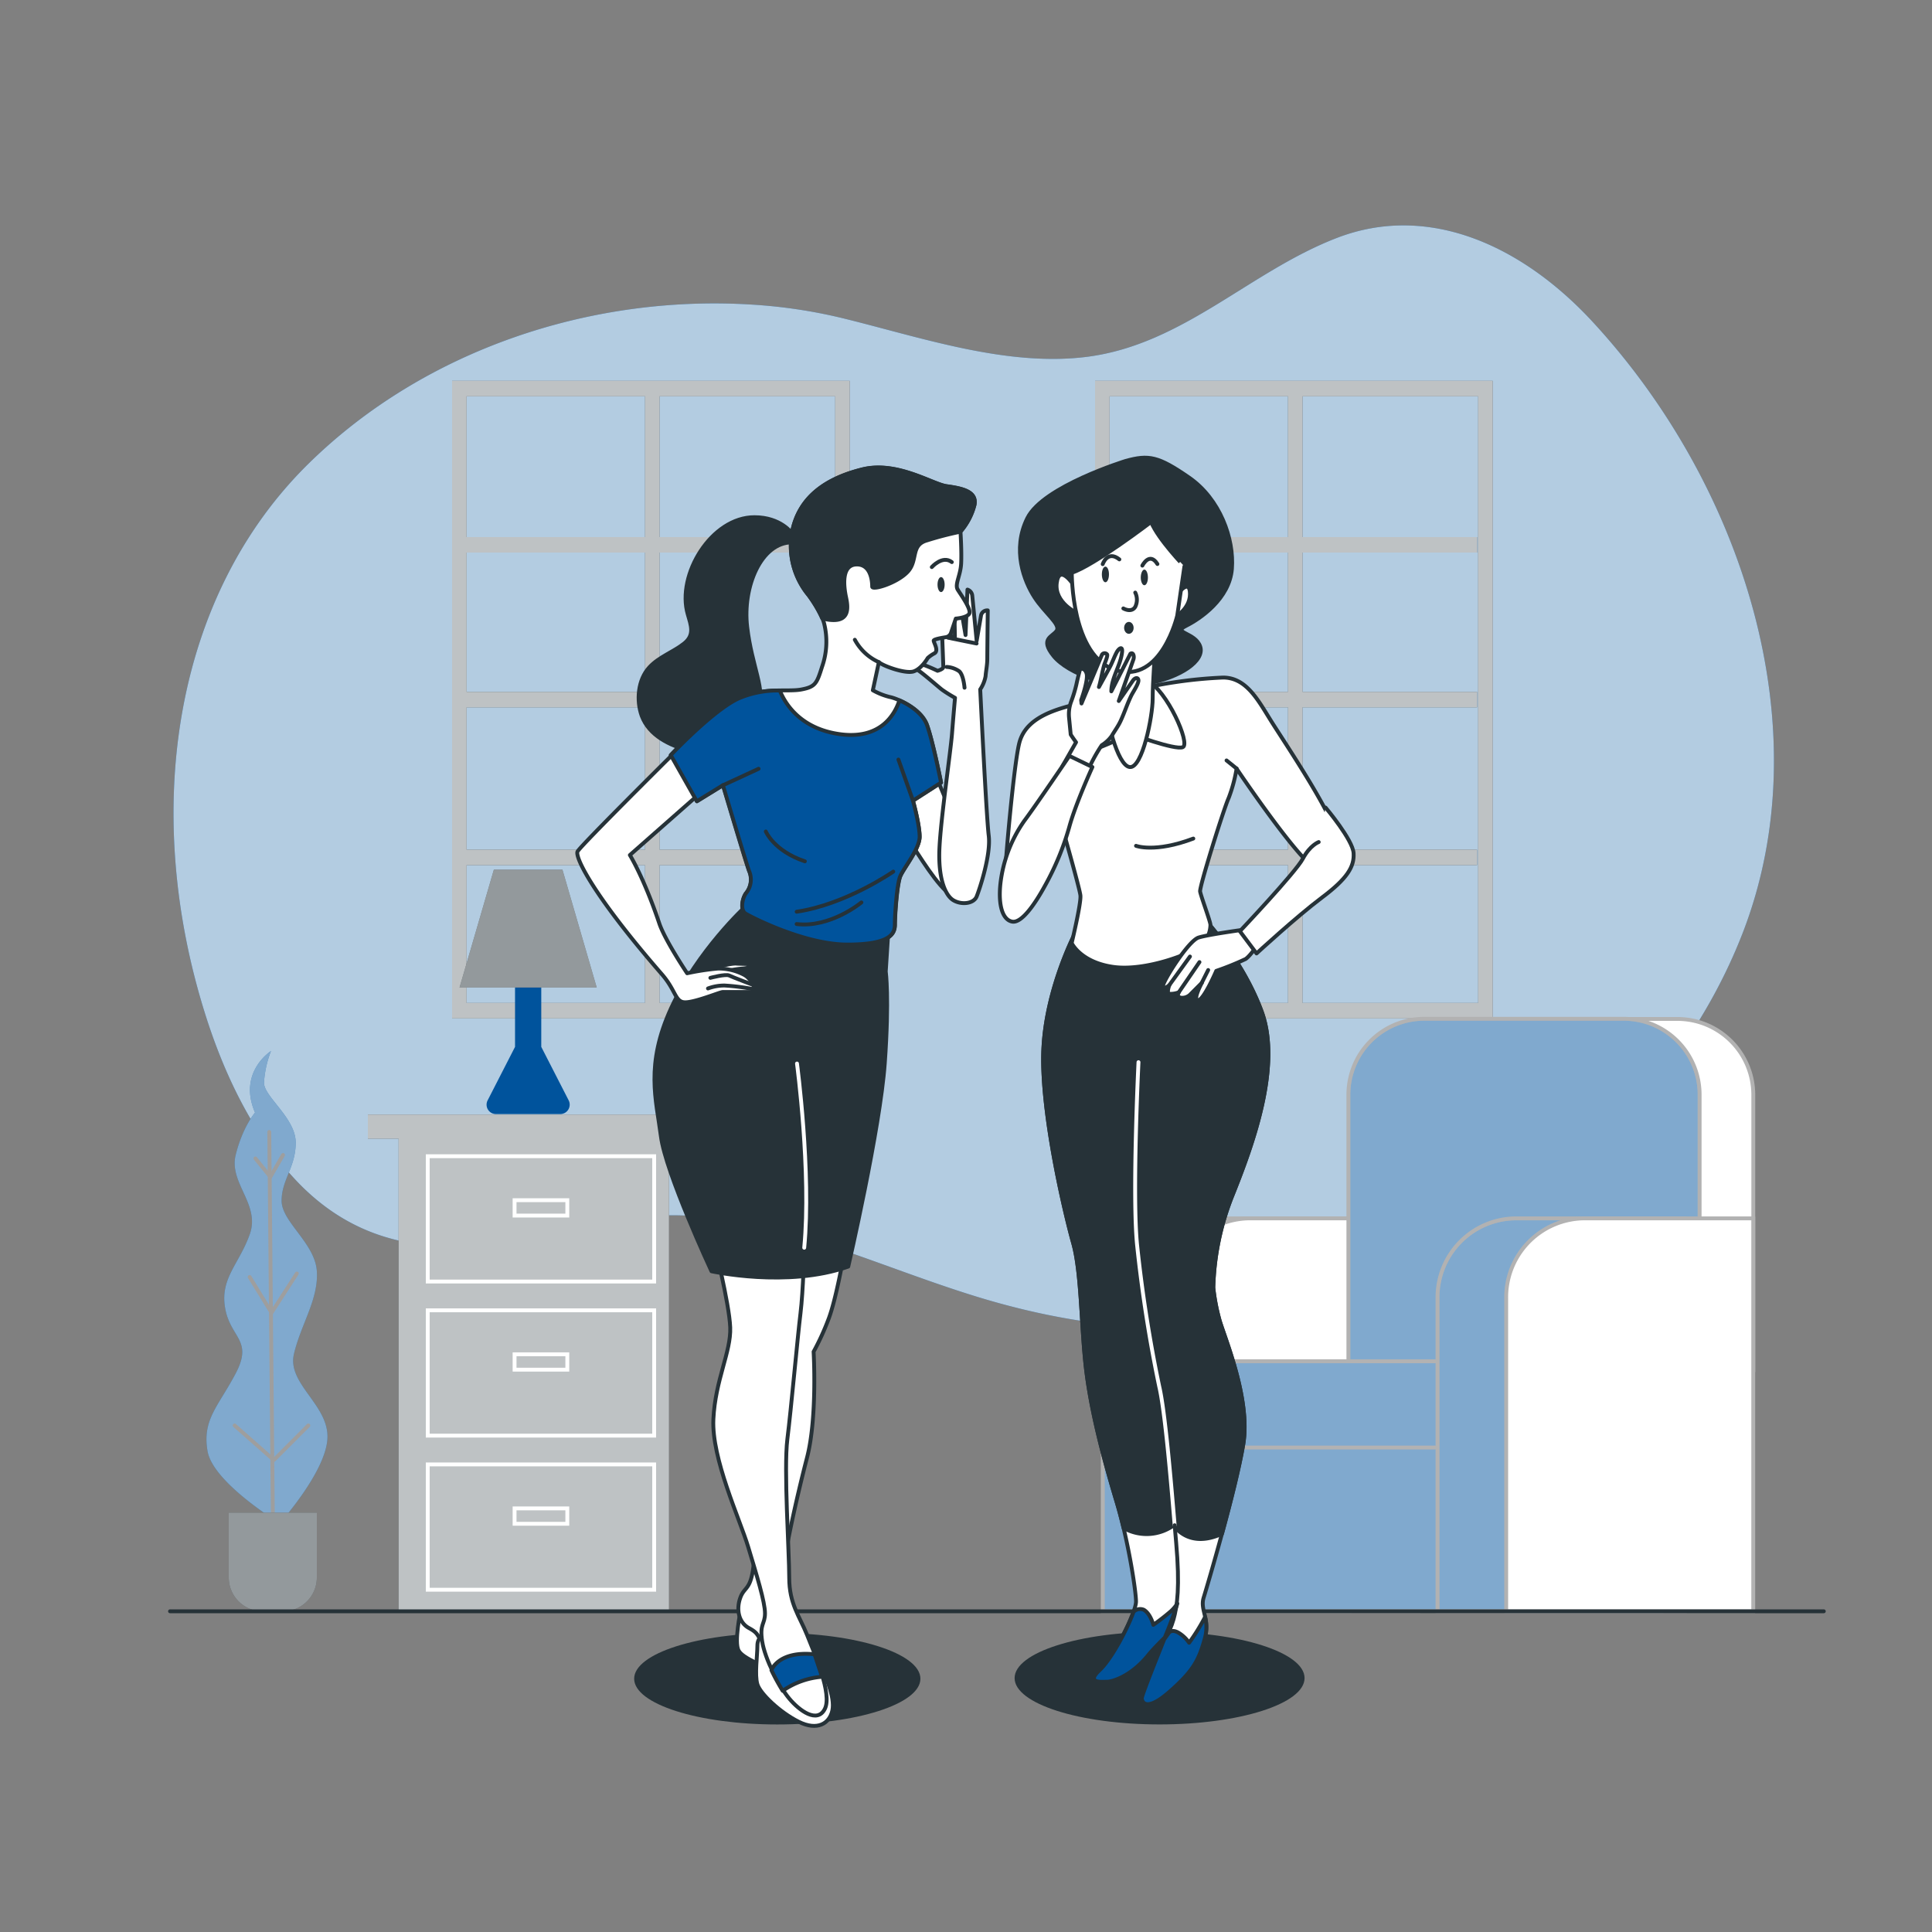 <svg xmlns="http://www.w3.org/2000/svg" xmlns:xlink="http://www.w3.org/1999/xlink" viewBox="0 0 500 500"><rect x="0" y="0" width="500" height="500" fill="#808080" stroke="none"/><defs><clipPath id="freepik--clip-path--inject-15"><path d="M285.39,315.31h63.94a0,0,0,0,1,0,0v81.27A20.41,20.41,0,0,1,328.92,417H285.39a0,0,0,0,1,0,0V315.31A0,0,0,0,1,285.39,315.31Z" transform="translate(634.72 732.31) rotate(180)" style="fill:#00539C;stroke:#b2b2b2;stroke-miterlimit:10"></path></clipPath><clipPath id="freepik--clip-path-2--inject-15"><path d="M349,263.7h90.9a0,0,0,0,1,0,0V335a19.64,19.64,0,0,1-19.64,19.64H368.62A19.64,19.64,0,0,1,349,335V263.7A0,0,0,0,1,349,263.7Z" transform="translate(788.86 618.3) rotate(180)" style="fill:#00539C;stroke:#b2b2b2;stroke-miterlimit:10"></path></clipPath><clipPath id="freepik--clip-path-3--inject-15"><path d="M308.27,352.29H430a0,0,0,0,1,0,0V409.9a7.1,7.1,0,0,1-7.1,7.1H308.27a0,0,0,0,1,0,0V352.29A0,0,0,0,1,308.27,352.29Z" transform="translate(738.25 769.29) rotate(180)" style="fill:#00539C;stroke:#b2b2b2;stroke-miterlimit:10"></path></clipPath><clipPath id="freepik--clip-path-4--inject-15"><path d="M372,315.31H436a0,0,0,0,1,0,0v81.27A20.41,20.41,0,0,1,415.57,417H372a0,0,0,0,1,0,0V315.31A0,0,0,0,1,372,315.31Z" transform="translate(808.03 732.31) rotate(180)" style="fill:#00539C;stroke:#b2b2b2;stroke-miterlimit:10"></path></clipPath></defs><g id="freepik--background-simple--inject-15"><path d="M451,241.47c-17.06,44-56.94,77.48-98.39,93.38-32.16,12.35-66.39,11.13-100.5.52-32.37-10.06-62.13-26.37-95.34-19-26.08,5.78-55.49,14-79.06-9.75C66,294.72,58.15,278.6,53,262.11c-16.37-52.38-8.15-107.79,26.9-142.17,30-29.45,73-43.65,114.38-41.13a134.48,134.48,0,0,1,23.6,3.49c20.46,5,42.79,12.78,63.79,10,24.74-3.33,41.91-22.14,64.44-30.77,23.28-8.91,47.42,1.62,66,21.69C450.9,125.17,471.57,188.38,451,241.47Z" style="fill:#00539C"></path><path d="M451,241.47c-17.06,44-56.94,77.48-98.39,93.38-32.16,12.35-66.39,11.13-100.5.52-32.37-10.06-62.13-26.37-95.34-19-26.08,5.78-55.49,14-79.06-9.75C66,294.72,58.15,278.6,53,262.11c-16.37-52.38-8.15-107.79,26.9-142.17,30-29.45,73-43.65,114.38-41.13a134.48,134.48,0,0,1,23.6,3.49c20.46,5,42.79,12.78,63.79,10,24.74-3.33,41.91-22.14,64.44-30.77,23.28-8.91,47.42,1.62,66,21.69C450.9,125.17,471.57,188.38,451,241.47Z" style="fill:#fff;opacity:0.7"></path></g><g id="freepik--Windows--inject-15"><path d="M283.4,98.56v165H386.31v-165Zm49.94,4V139H287.15V102.56Zm-46.19,76.5V143h46.19v36.06Zm46.19,4v36.83H287.15V183.06Zm-46.19,40.83h46.19v35.67H287.15Zm95.4,35.67H337.09V223.89h45.17v-4H337.09V183.06h45.17v-4H337.09V143h45.17v-4H337.09V102.56h45.46Z" style="fill:#263238"></path><path d="M283.4,98.56v165H386.31v-165Zm49.94,4V139H287.15V102.56Zm-46.19,76.5V143h46.19v36.06Zm46.19,4v36.83H287.15V183.06Zm-46.19,40.83h46.19v35.67H287.15Zm95.4,35.67H337.09V223.89h45.17v-4H337.09V183.06h45.17v-4H337.09V143h45.17v-4H337.09V102.56h45.46Z" style="fill:#fff;opacity:0.7"></path><path d="M117,98.56v165H219.9v-165Zm49.94,4V139H120.75V102.56Zm-46.18,76.5V143h46.18v36.06Zm46.18,4v36.83H120.75V183.06Zm-46.18,40.83h46.18v35.67H120.75Zm95.4,35.67H170.69V223.89h45.16v-4H170.69V183.06h45.16v-4H170.69V143h45.16v-4H170.69V102.56h45.46Z" style="fill:#263238"></path><path d="M117,98.56v165H219.9v-165Zm49.94,4V139H120.75V102.56Zm-46.18,76.5V143h46.18v36.06Zm46.18,4v36.83H120.75V183.06Zm-46.18,40.83h46.18v35.67H120.75Zm95.4,35.67H170.69V223.89h45.16v-4H170.69V183.06h45.16v-4H170.69V143h45.16v-4H170.69V102.56h45.46Z" style="fill:#fff;opacity:0.7"></path></g><g id="freepik--Plants--inject-15"><path d="M66,287.94s-3.19,3.64-5,10.94,6.39,12.77,3.65,20.52-7.75,11.41-6.38,19.16,7.29,8.21,2.73,16.87-8.66,11.86-7.3,20.07,18.7,18.7,18.7,18.7S84.28,381,84.74,372.31s-10.49-14.14-8.67-21.89S82.46,336.28,82,329s-9.12-12.77-9.12-18.24,3.65-8.67,3.65-15.05-8.21-11.86-8.21-15.51A27,27,0,0,1,70.14,272S61.48,277.45,66,287.94Z" style="fill:#00539C"></path><path d="M66,287.94s-3.19,3.64-5,10.94,6.39,12.77,3.65,20.52-7.75,11.41-6.38,19.16,7.29,8.21,2.73,16.87-8.66,11.86-7.3,20.07,18.7,18.7,18.7,18.7S84.28,381,84.74,372.31s-10.49-14.14-8.67-21.89S82.46,336.28,82,329s-9.12-12.77-9.12-18.24,3.65-8.67,3.65-15.05-8.21-11.86-8.21-15.51A27,27,0,0,1,70.14,272S61.48,277.45,66,287.94Z" style="fill:#fff;opacity:0.5"></path><line x1="70.6" y1="391.46" x2="69.69" y2="292.95" style="fill:none;stroke:#9e9e9e;stroke-linecap:round;stroke-linejoin:round"></line><polyline points="79.8 368.91 70.86 377.85 60.73 368.91" style="fill:none;stroke:#9e9e9e;stroke-linecap:round;stroke-linejoin:round"></polyline><polyline points="76.82 329.59 70.27 339.72 64.61 330.49" style="fill:none;stroke:#9e9e9e;stroke-linecap:round;stroke-linejoin:round"></polyline><polyline points="66.1 299.8 69.97 304.57 73.25 298.91" style="fill:none;stroke:#9e9e9e;stroke-linecap:round;stroke-linejoin:round"></polyline><path d="M59.2,391.46H82a0,0,0,0,1,0,0v16.79A8.75,8.75,0,0,1,73.25,417h-5.3a8.75,8.75,0,0,1-8.75-8.75V391.46A0,0,0,0,1,59.2,391.46Z" style="fill:#263238"></path><path d="M59.2,391.46H82a0,0,0,0,1,0,0v16.79A8.75,8.75,0,0,1,73.25,417h-5.3a8.75,8.75,0,0,1-8.75-8.75V391.46A0,0,0,0,1,59.2,391.46Z" style="fill:#fff;opacity:0.5"></path></g><g id="freepik--Lamp--inject-15"><path d="M147.17,284.77l-7.09-13.84V251.57h-6.79v19.36l-7.09,13.84a2.43,2.43,0,0,0,2.17,3.55H145A2.44,2.44,0,0,0,147.17,284.77Z" style="fill:#00539C"></path><polygon points="154.43 255.57 118.93 255.57 127.81 225.07 145.56 225.07 154.43 255.57" style="fill:#263238"></polygon><polygon points="154.43 255.57 118.93 255.57 127.81 225.07 145.56 225.07 154.43 255.57" style="fill:#fff;opacity:0.5"></polygon><polygon points="177.69 288.45 95.2 288.45 95.2 294.68 103.16 294.68 103.16 417 173.14 417 173.14 294.68 177.69 294.68 177.69 288.45" style="fill:#263238"></polygon><polygon points="177.69 288.45 95.2 288.45 95.2 294.68 103.16 294.68 103.16 417 173.14 417 173.14 294.68 177.69 294.68 177.69 288.45" style="fill:#fff;opacity:0.7"></polygon><rect x="110.7" y="299.23" width="58.6" height="32.43" style="fill:none;stroke:#fff;stroke-miterlimit:10"></rect><rect x="133.17" y="310.61" width="13.65" height="3.98" style="fill:none;stroke:#fff;stroke-miterlimit:10"></rect><rect x="110.7" y="339.11" width="58.6" height="32.43" style="fill:none;stroke:#fff;stroke-miterlimit:10"></rect><rect x="133.17" y="350.49" width="13.65" height="3.98" style="fill:none;stroke:#fff;stroke-miterlimit:10"></rect><rect x="110.7" y="378.99" width="58.6" height="32.43" style="fill:none;stroke:#fff;stroke-miterlimit:10"></rect><rect x="133.17" y="390.37" width="13.65" height="3.98" style="fill:none;stroke:#fff;stroke-miterlimit:10"></rect></g><g id="freepik--Couch--inject-15"><path d="M362.84,263.7h90.9a0,0,0,0,1,0,0V335A19.64,19.64,0,0,1,434.1,354.6H382.49A19.64,19.64,0,0,1,362.84,335V263.7A0,0,0,0,1,362.84,263.7Z" transform="translate(816.59 618.3) rotate(180)" style="fill:#fff;stroke:#b2b2b2;stroke-miterlimit:10"></path><path d="M285.39,315.31h63.94a0,0,0,0,1,0,0v81.27A20.41,20.41,0,0,1,328.92,417H285.39a0,0,0,0,1,0,0V315.31A0,0,0,0,1,285.39,315.31Z" transform="translate(634.72 732.31) rotate(180)" style="fill:#00539C"></path><g style="clip-path:url(#freepik--clip-path--inject-15)"><path d="M285.39,315.31h63.94a0,0,0,0,1,0,0v81.27A20.41,20.41,0,0,1,328.92,417H285.39a0,0,0,0,1,0,0V315.31A0,0,0,0,1,285.39,315.31Z" transform="translate(634.72 732.31) rotate(180)" style="fill:#fff;stroke:#b2b2b2;stroke-miterlimit:10;opacity:0.5"></path></g><path d="M285.39,315.31h63.94a0,0,0,0,1,0,0v81.27A20.41,20.41,0,0,1,328.92,417H285.39a0,0,0,0,1,0,0V315.31A0,0,0,0,1,285.39,315.31Z" transform="translate(634.72 732.31) rotate(180)" style="fill:none;stroke:#b2b2b2;stroke-miterlimit:10"></path><path d="M303.16,315.31h63.94a0,0,0,0,1,0,0v81.27A20.41,20.41,0,0,1,346.68,417H303.16a0,0,0,0,1,0,0V315.31A0,0,0,0,1,303.16,315.31Z" transform="translate(670.25 732.31) rotate(180)" style="fill:#fff;stroke:#b2b2b2;stroke-miterlimit:10"></path><path d="M349,263.7h90.9a0,0,0,0,1,0,0V335a19.64,19.64,0,0,1-19.64,19.64H368.62A19.64,19.64,0,0,1,349,335V263.7A0,0,0,0,1,349,263.7Z" transform="translate(788.86 618.3) rotate(180)" style="fill:#00539C"></path><g style="clip-path:url(#freepik--clip-path-2--inject-15)"><path d="M349,263.7h90.9a0,0,0,0,1,0,0V335a19.64,19.64,0,0,1-19.64,19.64H368.62A19.64,19.64,0,0,1,349,335V263.7A0,0,0,0,1,349,263.7Z" transform="translate(788.86 618.3) rotate(180)" style="fill:#fff;stroke:#b2b2b2;stroke-miterlimit:10;opacity:0.5"></path></g><path d="M349,263.7h90.9a0,0,0,0,1,0,0V335a19.64,19.64,0,0,1-19.64,19.64H368.62A19.64,19.64,0,0,1,349,335V263.7A0,0,0,0,1,349,263.7Z" transform="translate(788.86 618.3) rotate(180)" style="fill:none;stroke:#b2b2b2;stroke-miterlimit:10"></path><path d="M308.27,352.29H430a0,0,0,0,1,0,0V409.9a7.1,7.1,0,0,1-7.1,7.1H308.27a0,0,0,0,1,0,0V352.29A0,0,0,0,1,308.27,352.29Z" transform="translate(738.25 769.29) rotate(180)" style="fill:#00539C"></path><g style="clip-path:url(#freepik--clip-path-3--inject-15)"><path d="M308.27,352.29H430a0,0,0,0,1,0,0V409.9a7.1,7.1,0,0,1-7.1,7.1H308.27a0,0,0,0,1,0,0V352.29A0,0,0,0,1,308.27,352.29Z" transform="translate(738.25 769.29) rotate(180)" style="fill:#fff;stroke:#b2b2b2;stroke-miterlimit:10;opacity:0.5"></path></g><path d="M308.27,352.29H430a0,0,0,0,1,0,0V409.9a7.1,7.1,0,0,1-7.1,7.1H308.27a0,0,0,0,1,0,0V352.29A0,0,0,0,1,308.27,352.29Z" transform="translate(738.25 769.29) rotate(180)" style="fill:none;stroke:#b2b2b2;stroke-miterlimit:10"></path><line x1="310.06" y1="374.62" x2="371.77" y2="374.62" style="fill:none;stroke:#b2b2b2;stroke-miterlimit:10"></line><path d="M372,315.31H436a0,0,0,0,1,0,0v81.27A20.41,20.41,0,0,1,415.57,417H372a0,0,0,0,1,0,0V315.31A0,0,0,0,1,372,315.31Z" transform="translate(808.03 732.31) rotate(180)" style="fill:#00539C"></path><g style="clip-path:url(#freepik--clip-path-4--inject-15)"><path d="M372,315.31H436a0,0,0,0,1,0,0v81.27A20.41,20.41,0,0,1,415.57,417H372a0,0,0,0,1,0,0V315.31A0,0,0,0,1,372,315.31Z" transform="translate(808.03 732.31) rotate(180)" style="fill:#fff;stroke:#b2b2b2;stroke-miterlimit:10;opacity:0.5"></path></g><path d="M372,315.31H436a0,0,0,0,1,0,0v81.27A20.41,20.41,0,0,1,415.57,417H372a0,0,0,0,1,0,0V315.31A0,0,0,0,1,372,315.31Z" transform="translate(808.03 732.31) rotate(180)" style="fill:none;stroke:#b2b2b2;stroke-miterlimit:10"></path><path d="M389.81,315.31h63.94a0,0,0,0,1,0,0v81.27A20.41,20.41,0,0,1,433.33,417H389.81a0,0,0,0,1,0,0V315.31A0,0,0,0,1,389.81,315.31Z" transform="translate(843.55 732.31) rotate(180)" style="fill:#fff;stroke:#b2b2b2;stroke-miterlimit:10"></path></g><g id="freepik--Floor--inject-15"><line x1="44" y1="417" x2="472" y2="417" style="fill:none;stroke:#263238;stroke-linecap:round;stroke-linejoin:round"></line></g><g id="freepik--character-2--inject-15"><ellipse cx="300.1" cy="434.29" rx="37.52" ry="11.99" style="fill:#263238"></ellipse><path d="M278.25,241.5s-7.75,14.75-8.25,30.75,5.5,41.5,7.75,49.5,2,22.75,3.5,34,4.75,23,7.75,33,5,23,5,25.75-5.66,14.23-9.41,17.73.66,3,1.91,3,6.19-1.29,10.75-7c1.26-1.58,4.25-4.5,4.25-4.5s-6,14.75-6,15.75,1,3.75,7.25-1.75,7.5-8.25,9-13.5-1.25-7.5-.25-10.75,8.25-27.75,10.25-39.75-5.25-28.5-6.25-32.5a52,52,0,0,1-1.5-8,69,69,0,0,1,5-24c5-12.5,12.75-33.25,7.5-47.5s-16-25.25-16-25.25S298.5,245.25,278.25,241.5Z" style="fill:#fff;stroke:#263238;stroke-linecap:round;stroke-linejoin:round"></path><path d="M315.5,341.25a52,52,0,0,1-1.5-8,69,69,0,0,1,5-24c5-12.5,12.75-33.25,7.5-47.5s-16-25.25-16-25.25-12,8.75-32.25,5c0,0-7.75,14.75-8.25,30.75s5.5,41.5,7.75,49.5,2,22.75,3.5,34,4.75,23,7.75,33c.64,2.13,1.23,4.4,1.77,6.68a12,12,0,0,0,13-.68s3.71,6.23,12.49,2.18c2.19-8,4.51-17.17,5.51-23.18C323.75,361.75,316.5,345.25,315.5,341.25Z" style="fill:#263238;stroke:#263238;stroke-linecap:round;stroke-linejoin:round"></path><path d="M294.64,274.89s-1.69,34.7-.34,47.51A364.54,364.54,0,0,0,300,358.79c1.48,6.23,3,24,4,35.94" style="fill:none;stroke:#fff;stroke-linecap:round;stroke-linejoin:round"></path><path d="M288.67,179.22s-5.75,1.84-11.91,3.48-11.49,4.11-12.93,9.44-3.69,31.61-3.69,33.66,5.95,3.9,9-.62,4.72-14.77,4.72-14.77,5.54,19.29,5.75,21.34-2.26,12.31-2.26,12.31,2.26,4.93,10.67,6.16,20.52-3.49,22.78-5.54a7.3,7.3,0,0,0,2.46-5.34c0-.82-2.46-7.39-2.67-8.62s6.16-21.54,7.39-24.21a38.84,38.84,0,0,0,2.05-7.59s16.5,24.54,20.81,26,7-1,5.34-8-14-25.16-17.32-30.49-6.36-11.08-12.32-11.08A117,117,0,0,0,296.26,178,57.09,57.09,0,0,1,288.67,179.22Z" style="fill:#fff;stroke:#263238;stroke-linecap:round;stroke-linejoin:round"></path><line x1="320.06" y1="198.92" x2="317.43" y2="196.8" style="fill:none;stroke:#263238;stroke-linecap:round;stroke-linejoin:round"></line><path d="M294,218.9s4.86,1.89,14.83-1.88" style="fill:none;stroke:#263238;stroke-linecap:round;stroke-linejoin:round"></path><path d="M291.33,119.29s-21.34,6.57-25.44,14.78-.82,16.42,1.84,20.52,6.78,7,5.75,8.62-4.52,2-.82,6.57,15,8.82,24,7.18,15.18-6,13.95-9.65-7.38-3.49-3.69-5.33,11.29-7,11.9-14.78-3.08-18.06-11.08-23.6S297.28,117.65,291.33,119.29Z" style="fill:#263238;stroke:#263238;stroke-linecap:round;stroke-linejoin:round"></path><path d="M286,175.93s-1.44,2.26-2.88,4.31-3.48,13.34-2.46,14.16,11.9-4.51,11.9-4.51,11.5,4.31,13.55,3.48-4.11-14.77-9.24-17.23S288.25,174.09,286,175.93Z" style="fill:#fff;stroke:#263238;stroke-linecap:round;stroke-linejoin:round"></path><path d="M283.53,168.34s2.26,8.82,2.47,12.93,3.08,16.82,6.36,17.24,5.95-13.14,5.95-17.65.62-12.11.62-12.11S294.62,173.06,283.53,168.34Z" style="fill:#fff;stroke:#263238;stroke-linecap:round;stroke-linejoin:round"></path><path d="M277.79,151.31s-3.69-5.54-4.31-.41,5.34,7.79,5.34,7.79Z" style="fill:#fff;stroke:#263238;stroke-linecap:round;stroke-linejoin:round"></path><path d="M305.08,153.36s2.88-3.7,2.88.41-4.52,6.36-4.52,6.36Z" style="fill:#fff;stroke:#263238;stroke-linecap:round;stroke-linejoin:round"></path><path d="M297.9,135.09s-14.78,11.29-20.52,13.14c0,0-.21,21.75,11.49,25.24s15.8-14.16,15.8-14.16l1.85-12.72S299.75,139.61,297.9,135.09Z" style="fill:#fff;stroke:#263238;stroke-linecap:round;stroke-linejoin:round"></path><path d="M287,148.64c0,1.13-.41,2.05-.92,2.05s-.92-.92-.92-2.05.41-2,.92-2S287,147.51,287,148.64Z" style="fill:#263238"></path><path d="M297.08,149.46c0,1.13-.41,2-.92,2s-.93-.92-.93-2,.42-2.05.93-2.05S297.08,148.33,297.08,149.46Z" style="fill:#263238"></path><path d="M285.38,146s1.23-3.69,4.31-1.23" style="fill:none;stroke:#263238;stroke-linecap:round;stroke-linejoin:round"></path><path d="M295.64,146.38s1.85-3.69,3.9-.41" style="fill:none;stroke:#263238;stroke-linecap:round;stroke-linejoin:round"></path><path d="M293.8,153.36a4.19,4.19,0,0,1,0,3.69c-1,1.64-3.08.41-3.08.41" style="fill:none;stroke:#263238;stroke-linecap:round;stroke-linejoin:round"></path><ellipse cx="292.15" cy="162.49" rx="1.23" ry="1.54" style="fill:#263238"></ellipse><path d="M293.2,176.13l-3.66,5.29,3.8-10.8c.23-.66,0-1.92-.79-1.44l-4.94,9.74c0-3.48,2.4-6.72,2.78-10.11.2-1.76-.85-1-1.39,0s-1,2.26-1.54,3.37c-.3.65-3.06,5.62-3.06,5.62.55-1.89.84-3.9,1.39-5.79.13-.44.95-2.25.73-2.64a.81.81,0,0,0-1.34.08c-1.08,2.58-4,9.52-5.29,12.61l-.09-.88s1.89-5.19,1.41-6.85-1.66-1.19-1.66-1.19-.5,1.72-1,4.08a34.29,34.29,0,0,1-1.36,4.42,9.34,9.34,0,0,0-.52,4.09l.43,4.37c.65,1,1.38,2,1.38,2l-3.5,6.14,6,2.55a41.59,41.59,0,0,1,4.15-7.93,9,9,0,0,0,2.6-2.42c.73-1.27,1.61-2.41,2.28-3.85,1.1-2.38,1.63-4.22,2.77-6.59.4-.82,1.87-3,1.85-3.88S293.75,175.33,293.2,176.13Z" style="fill:#fff;stroke:#263238;stroke-linecap:round;stroke-linejoin:round"></path><path d="M276.76,195.63l5.95,2.88s-4.31,9.43-5.95,15.39a71,71,0,0,1-6.36,15.39c-2.46,4.51-5.95,9.64-8.41,9.23s-3.7-4.1-3.08-9.85a35.29,35.29,0,0,1,6.16-16.21C268.14,208.36,276.76,195.63,276.76,195.63Z" style="fill:#fff;stroke:#263238;stroke-linecap:round;stroke-linejoin:round"></path><path d="M322.11,240.57s-9.23,1.24-11.9,2.06S301,253.91,301,255.14s1.64-.2,1.64-.2-.82,2.05,0,2.26a6,6,0,0,0,2.46-.41s-.82,1.23.62,1.43a3,3,0,0,0,2.46-1l2.87-2.88s-2.46,4.52-1,4.52,4.72-7.6,4.72-7.6a73.48,73.48,0,0,0,7.59-3.07c1.23-.82,3.28-3.9,3.28-3.9Z" style="fill:#fff;stroke:#263238;stroke-linecap:round;stroke-linejoin:round"></path><line x1="302.62" y1="254.94" x2="307.96" y2="247.55" style="fill:#fff;stroke:#263238;stroke-linecap:round;stroke-linejoin:round"></line><line x1="305.08" y1="256.79" x2="310.42" y2="248.99" style="fill:#fff;stroke:#263238;stroke-linecap:round;stroke-linejoin:round"></line><line x1="311.03" y1="254.32" x2="312.68" y2="251.04" style="fill:#fff;stroke:#263238;stroke-linecap:round;stroke-linejoin:round"></line><path d="M341.28,217.92s-2.26.82-4.1,4.31S320.88,241,320.88,241l4.31,5.75s10.34-9.52,16.91-14.45,8.42-8,8.21-11.49S343.06,209,343.06,209" style="fill:#fff;stroke:#263238;stroke-linecap:round;stroke-linejoin:round"></path><path d="M304,394.73c.14,1.61.27,3.13.39,4.49,1,11.46.29,16.37-.68,19.88s-3.63,7.7-3.7,8.09" style="fill:none;stroke:#263238;stroke-linecap:round;stroke-linejoin:round"></path><path d="M311.75,424.25a11.08,11.08,0,0,0,.13-5.81c-.08.16-.15.31-.24.48a50.93,50.93,0,0,1-3.9,6.22,9,9,0,0,0-2.75-2.6c-1.74-1-2.46,0-2.46,0l-1.23,1.7c-1,2.54-5.8,14.37-5.8,15.26s1,3.75,7.25-1.75S310.25,429.5,311.75,424.25Z" style="fill:#00539C;stroke:#263238;stroke-linecap:round;stroke-linejoin:round"></path><path d="M303.11,416.9a56.83,56.83,0,0,1-4.63,3.61s-.72-2.89-2.46-3.9a2.41,2.41,0,0,0-2.67.54c-1.59,4.47-5.77,12.29-8.76,15.08-3.75,3.5.66,3,1.91,3s6.19-1.29,10.75-7c1.16-1.45,3.79-4.05,4.19-4.44,1.89-4.39,3.26-8.79,3.26-8.79A11.17,11.17,0,0,1,303.11,416.9Z" style="fill:#00539C;stroke:#263238;stroke-linecap:round;stroke-linejoin:round"></path></g><g id="freepik--character-1--inject-15"><ellipse cx="201.16" cy="434.45" rx="37.04" ry="11.84" style="fill:#263238"></ellipse><path d="M191.65,417s-1.7,8-.49,10.18,6.79,3.88,10.43,6.3,7.51,4.37,8,1.21-5.09-6.3-9.46-11.63S193.34,415.28,191.65,417Z" style="fill:#fff;stroke:#263238;stroke-linecap:round;stroke-linejoin:round"></path><path d="M218.32,325.09s-1.94,11.15-3.88,16.25a66.4,66.4,0,0,1-3.88,8.48s1,17-1.7,27.4-6.3,26.42-6.3,31.51,3.63,17,5.82,20.13,2.91,5.57.24,5.57-8.24-3.39-10.43-7.27-1.69-4.37-4.36-5.82-3.39-4.85-2.18-8,3.15-1.46,3.63-11.64-1.45-33.45-.24-41.7,3.64-12.85,4.12-15.51-1.45-18.43-1.45-18.43S205.47,329,218.32,325.09Z" style="fill:#fff;stroke:#263238;stroke-linecap:round;stroke-linejoin:round"></path><path d="M197.71,423.28s-1.7.24-1.7,2.67-.73,7.51,0,9.94,5.82,7.27,10.67,9.69,8,.49,8.73-2.91-1.7-9.21-4.61-14.54S198.19,421.82,197.71,423.28Z" style="fill:#fff;stroke:#263238;stroke-linecap:round;stroke-linejoin:round"></path><path d="M184.62,321s4.12,16.24,4.36,22.55-3.88,13.57-4.36,23.76,6.79,25.69,9,33,4.36,14.3,4.36,17.21-1.45,2.67-.73,7.27,4.37,11.64,7,14.79,7.28,6.55,9.22,2.67-2.67-14.3-4.61-19.15-4.61-8-4.61-14.79-1.45-28.12-.48-35.88,2.67-26.67,3.39-32.49,1-17,1-17S194.8,327.27,184.62,321Z" style="fill:#fff;stroke:#263238;stroke-linecap:round;stroke-linejoin:round"></path><path d="M192.86,234.66s-12.36,11.4-19.15,26.19-3.88,23.76-2.67,33.21S184.13,329,184.13,329s19.64,4.37,35.4-1.21c0,0,8.24-35.64,9.45-52.61s.25-23.76.25-23.76l.72-11.15S220.74,245.82,192.86,234.66Z" style="fill:#263238;stroke:#263238;stroke-linecap:round;stroke-linejoin:round"></path><path d="M206.26,275.24s3.75,28.22,1.87,47.67" style="fill:none;stroke:#fff;stroke-linecap:round;stroke-linejoin:round"></path><path d="M242.07,200.48,248.14,215s4.84,10.18,3.39,13.57-1.7,5.58-5.33,3.15-8.25-10.18-11.4-15-5.57-8.48-3.39-11.63S237.47,197.33,242.07,200.48Z" style="fill:#fff;stroke:#263238;stroke-linecap:round;stroke-linejoin:round"></path><path d="M247.16,180.6a36.11,36.11,0,0,1-3.38-2.12c-1.12-.88-5.25-4.51-6.37-5.13A3,3,0,0,1,236,172.1s.25-.38,1.5-.38,5.13,1.88,5.13,1.88,1.5-.38,1.5-1-.43-11.46-.58-15.24a1.51,1.51,0,0,1,1.21-1.52h0l1.37,8.88,1,.13-.25-12.13,1-.05,2,11.68.5-11.76h0a1.82,1.82,0,0,1,1.24,1.56l1.14,11.7,1.12-6.52a1.64,1.64,0,0,1,1.75-1.36h0s-.12,10.88-.12,12.5-.33,3.07-.45,4.57a9.18,9.18,0,0,1-1.38,3.38s1.58,32.82,2.2,37.82-2.37,13.88-3.12,15.76-3.88,2.25-6,1-4-5.63-3.63-13.51,2.88-24.88,3.25-29.63S247.16,180.6,247.16,180.6Z" style="fill:#fff;stroke:#263238;stroke-linecap:round;stroke-linejoin:round"></path><path d="M245,172.6a6.32,6.32,0,0,1,3.25,1.12c1.12,1,1.37,4.26,1.37,4.26" style="fill:none;stroke:#263238;stroke-linecap:round;stroke-linejoin:round"></path><line x1="245.36" y1="165.04" x2="252.74" y2="166.54" style="fill:none;stroke:#263238;stroke-linecap:round;stroke-linejoin:round"></line><path d="M204.94,138s-2.87-4.15-9.66-4.15C184.14,133.81,175,148.76,178,159c.81,2.84,1.83,5.3-.93,7.51s-6.54,3.48-9,6.16c-3,3.22-3.45,8.57-2,12.58,1.92,5.15,7.26,7.69,12.27,9,10.67,2.66,16-5.09,17.94-10.43s-1.69-11.15-2.91-21.57S197,140.36,205,140.36C205,140.36,207.33,139.44,204.94,138Z" style="fill:#263238;stroke:#263238;stroke-linecap:round;stroke-linejoin:round"></path><path d="M227.45,171.37l-1.56,7.27a17.21,17.21,0,0,0,4.33,1.73c1.9.35,8.13,2.94,9.69,7.27s3.64,14.89,3.64,14.89l-7.27,4.68s1.73,6.23,1.73,9.34-4.16,8.14-5,10.22-1.39,10-1.39,12.46-1.21,5.2-12.29,5.2-24.93-7.1-26.31-8-1-3.63,0-5.19a5.57,5.57,0,0,0,.86-5.89c-1-2.94-6.75-22.16-6.75-22.16l-6.75,4.16-6.75-11.95s11.08-11.77,17.66-14.71,12.46-1.56,16.1-2.25,4-1.56,5.36-5.89a19.48,19.48,0,0,0,.52-11.25c-.86-3.12-4-7.27-4-7.27a20,20,0,0,1-4.33-16.1c1.73-9.53,9.18-14.2,18.18-16.45s18.18,3.81,21.81,4.33,8,1.21,7.27,4.85a17,17,0,0,1-3.63,6.92s.34,5.19.17,8.31-1.73,5.37-.86,6.75,3.63,5.2,2.94,6.23-3.46,1.22-3.46,1.22l-1.23,3.66a1.72,1.72,0,0,1-1.37,1.16c-1.23.19-3.12.54-3.12.89,0,.52,1.39,2.6.18,3.29a8.42,8.42,0,0,0-1.73,1.21s-1.56,2.77-3.64,3.46S228.66,172.41,227.45,171.37Z" style="fill:#fff;stroke:#263238;stroke-linecap:round;stroke-linejoin:round"></path><path d="M244.93,125.84c-3.63-.52-12.81-6.58-21.81-4.33s-16.45,6.92-18.18,16.45a20,20,0,0,0,4.33,16.1,33.28,33.28,0,0,1,3.51,5.94,9.31,9.31,0,0,0,2.38.46c4.84.35,4.32-3.46,3.8-5.88s-1.38-8.31,2.6-8.49,4.16,4.68,4.16,5.72,6.4-.87,9.17-3.81.69-6.93,5-8.14a86.92,86.92,0,0,1,8.66-2.25,17,17,0,0,0,3.63-6.93C252.9,127.05,248.57,126.36,244.93,125.84Z" style="fill:#263238;stroke:#263238;stroke-linecap:round;stroke-linejoin:round"></path><line x1="236.28" y1="207.21" x2="234.32" y2="198.78" style="fill:#fff;stroke:#263238;stroke-linecap:round;stroke-linejoin:round"></line><line x1="187.11" y1="203.22" x2="193.59" y2="200.24" style="fill:#fff;stroke:#263238;stroke-linecap:round;stroke-linejoin:round"></line><path d="M199.65,432.25s1.7-5.09,11.15-4.12l1.94,5.82a20.63,20.63,0,0,0-10.18,3.63A56.07,56.07,0,0,1,199.65,432.25Z" style="fill:#00539C;stroke:#263238;stroke-linecap:round;stroke-linejoin:round"></path><path d="M183.14,250.88s5.75-1.62,7.37-1.5,4,0,4.13.38-1,.75-2.25.87a30.51,30.51,0,0,0-4.13.63A55.83,55.83,0,0,1,181,252C179.88,252,183.14,250.88,183.14,250.88Z" style="fill:#fff;stroke:#263238;stroke-linecap:round;stroke-linejoin:round"></path><path d="M174.68,194.66s-24.48,24.26-25.21,25.71,4.11,11.41,21.81,31.75c3.73,4.28,3.4,7.27,6.06,7.27s9-2.66,9.7-2.66h8c.73,0-.24-3.21-2.42-4.42a14.05,14.05,0,0,0-6.79-1.65,63.84,63.84,0,0,0-8,1.22s-5.77-8.59-7.22-12.95c-4-11.86-7.6-17.64-7.6-17.64l17.79-15.67Z" style="fill:#fff;stroke:#263238;stroke-linecap:round;stroke-linejoin:round"></path><path d="M183.23,255.81a12.22,12.22,0,0,1,4.26-.76,56.45,56.45,0,0,1,7.3.91" style="fill:#fff;stroke:#263238;stroke-linecap:round;stroke-linejoin:round"></path><path d="M183.84,253.07s3.95-1.06,4.87-.61,5.78,2.28,5.78,2.28" style="fill:#fff;stroke:#263238;stroke-linecap:round;stroke-linejoin:round"></path><path d="M238,216.55c0-3.11-1.73-9.34-1.73-9.34l7.27-4.68s-2.08-10.56-3.64-14.89c-1.1-3.06-4.53-5.25-7.13-6.39-1.19,3.62-4.75,10-14.95,8.81-10.84-1.31-14.76-8.24-16-11.35a25.65,25.65,0,0,0-10.57,2c-6.58,2.94-17.66,14.71-17.66,14.71l6.75,11.95,6.75-4.16s5.71,19.22,6.75,22.16a5.57,5.57,0,0,1-.86,5.89c-1,1.56-1.39,4.33,0,5.19s15.23,8,26.31,8,12.29-2.77,12.29-5.2.52-10.38,1.39-12.46S238,219.67,238,216.55Z" style="fill:#00539C;stroke:#263238;stroke-linecap:round;stroke-linejoin:round"></path><line x1="187.11" y1="203.22" x2="196.32" y2="198.96" style="fill:none;stroke:#263238;stroke-linecap:round;stroke-linejoin:round"></line><path d="M198.19,215.19s2.12,5.06,10.11,7.72" style="fill:none;stroke:#263238;stroke-linecap:round;stroke-linejoin:round"></path><path d="M231.18,225.57s-12.24,8.51-25,10.38" style="fill:none;stroke:#263238;stroke-linecap:round;stroke-linejoin:round"></path><path d="M222.93,233.55s-8,6.65-16.76,5.59" style="fill:none;stroke:#263238;stroke-linecap:round;stroke-linejoin:round"></path><line x1="236.28" y1="207.21" x2="232.51" y2="196.57" style="fill:none;stroke:#263238;stroke-linecap:round;stroke-linejoin:round"></line><path d="M221.23,165.57a13.3,13.3,0,0,0,6.22,5.8" style="fill:none;stroke:#263238;stroke-linecap:round;stroke-linejoin:round"></path><ellipse cx="243.55" cy="151.29" rx="0.92" ry="1.94" style="fill:#263238"></ellipse><path d="M241.15,146.76s2.77-3.14,5.18-1.29" style="fill:none;stroke:#263238;stroke-linecap:round;stroke-linejoin:round"></path></g></svg>
